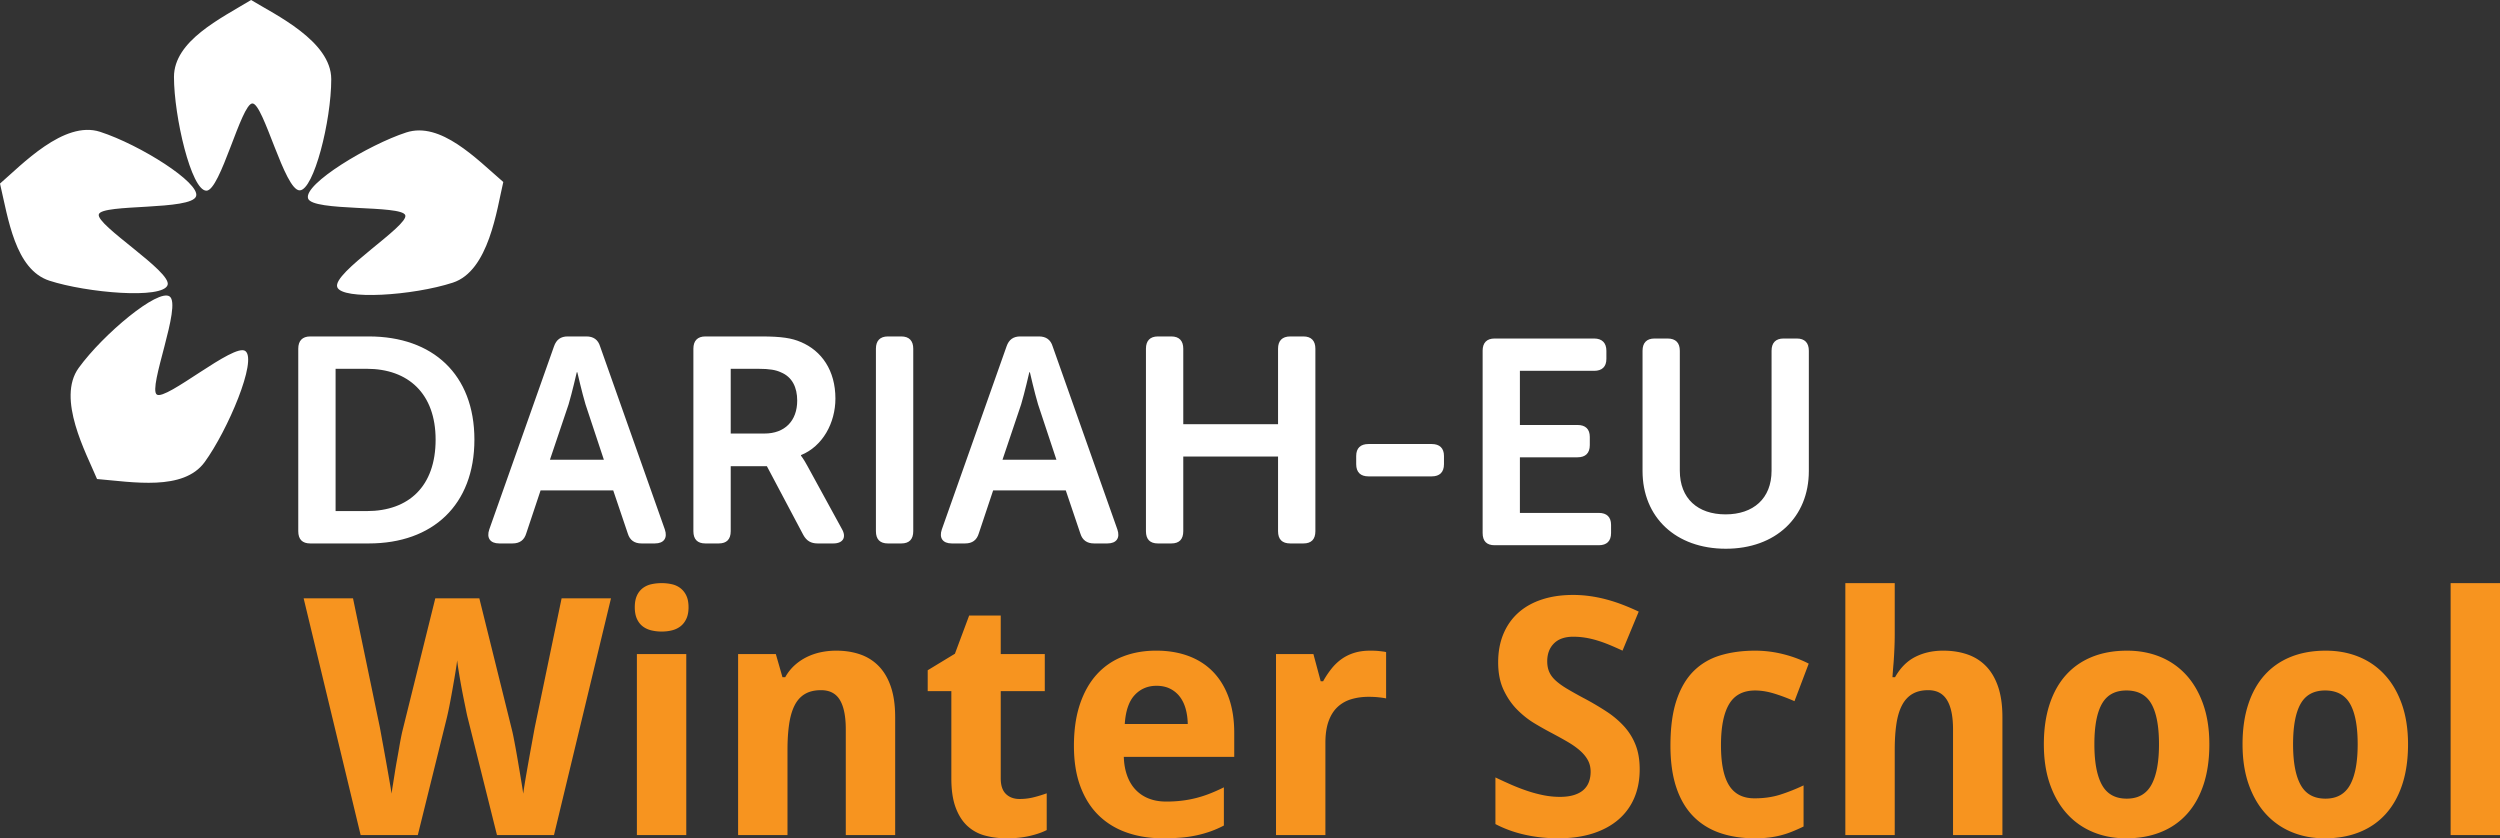 <svg
  xmlns="http://www.w3.org/2000/svg"
  width="414.627"
  height="139.037"
  viewBox="0 0 414.627 139.037"
><rect x="0" y="0" width="414.627" height="139.037" fill="#333333" stroke="none"/><path
    fill="#FFF"
    d="M60.833 84.763c6.965 0 11.414-4.109 11.414-11.847 0-7.64-4.546-11.751-11.414-11.751h-5.175v23.598h5.175zM49.467 57.83c0-1.306.678-2.031 1.983-2.031h9.722c10.593 0 17.509 6.286 17.509 17.117s-6.916 17.215-17.509 17.215H51.45c-1.305 0-1.983-.678-1.983-2.032V57.83zm50.687 18.422l-3.047-9.188c-.58-1.934-1.354-5.318-1.354-5.318h-.097s-.774 3.385-1.354 5.318l-3.096 9.188h8.948zm-8.271-18.81c.387-1.112 1.113-1.644 2.273-1.644h3.095c1.161 0 1.935.532 2.273 1.644l10.738 30.366c.483 1.402-.145 2.322-1.645 2.322h-2.224c-1.162 0-1.936-.533-2.273-1.645l-2.418-7.157H89.658l-2.37 7.108c-.338 1.16-1.112 1.693-2.273 1.693H82.79c-1.5 0-2.128-.92-1.644-2.322l10.737-30.365zM126.8 71.901c3.337 0 5.417-2.08 5.417-5.464 0-2.177-.822-3.917-2.708-4.689-.822-.389-1.887-.582-3.725-.582h-4.594v10.736h5.61zM114.999 57.83c0-1.306.677-2.031 1.983-2.031h9.287c3.385 0 5.078.289 6.529.918 3.483 1.451 5.756 4.739 5.756 9.38 0 4.062-2.128 7.93-5.708 9.381v.097s.436.532 1.112 1.789l5.66 10.349c.822 1.401.192 2.418-1.403 2.418h-2.612c-1.112 0-1.837-.437-2.37-1.403l-6.046-11.41h-5.997v10.781c0 1.354-.677 2.032-1.984 2.032h-2.224c-1.306 0-1.983-.678-1.983-2.032V57.83zm30.273 0c0-1.306.678-2.031 1.983-2.031h2.226c1.306 0 1.983.725 1.983 2.031v30.269c0 1.354-.677 2.032-1.983 2.032h-2.226c-1.305 0-1.983-.678-1.983-2.032V57.83zm29.938 18.422l-3.047-9.188c-.58-1.934-1.354-5.318-1.354-5.318h-.097s-.774 3.385-1.354 5.318l-3.095 9.188h8.947zm-8.27-18.81c.386-1.112 1.112-1.644 2.273-1.644h3.095c1.162 0 1.936.532 2.273 1.644l10.737 30.366c.484 1.402-.145 2.322-1.645 2.322h-2.224c-1.16 0-1.934-.533-2.273-1.645l-2.418-7.157h-12.043l-2.371 7.108c-.337 1.16-1.111 1.693-2.271 1.693h-2.227c-1.499 0-2.127-.92-1.644-2.322l10.738-30.365zm23.116.388c0-1.306.677-2.031 1.983-2.031h2.226c1.306 0 1.982.725 1.982 2.031v12.523h15.719V57.83c0-1.306.678-2.031 2.032-2.031h2.176c1.307 0 1.983.725 1.983 2.031v30.269c0 1.354-.677 2.032-1.983 2.032h-2.176c-1.354 0-2.032-.678-2.032-2.032V75.72h-15.719v12.379c0 1.354-.676 2.032-1.982 2.032h-2.226c-1.306 0-1.983-.678-1.983-2.032V57.83zm34.87 19.148v-1.354c0-1.306.725-1.982 2.031-1.982h10.495c1.308 0 2.032.677 2.032 1.982v1.354c0 1.354-.725 2.03-2.032 2.03h-10.495c-1.307 0-2.031-.677-2.031-2.03M28.853 12.767c0-5.988 7.712-9.69 12.79-12.767 3.99 2.429 13.293 6.823 13.295 13.125.002 6.995-2.911 18.398-5.227 18.447-2.52.055-6.001-14.452-7.854-14.414-1.852.039-5.299 14.473-7.624 14.469-2.522-.003-5.38-12.342-5.38-18.86M8.192 46.552C2.495 44.699 1.357 36.223 0 30.445c3.543-3.043 10.599-10.532 16.595-8.586 6.655 2.16 16.603 8.451 15.933 10.67-.725 2.413-15.603 1.24-16.138 3.012-.537 1.773 12.129 9.511 11.408 11.721-.783 2.397-13.404 1.302-19.606-.71m25.755 30.082c-3.522 4.844-11.936 3.307-17.852 2.813-1.801-4.309-6.743-13.333-3.041-18.432 4.112-5.66 13.172-13.172 15.075-11.852 2.071 1.434-3.643 15.217-2.12 16.275 1.52 1.059 12.797-8.594 14.675-7.225 2.038 1.485-2.904 13.147-6.737 18.421m33.428-54.666c5.699-1.85 11.603 4.338 16.098 8.216-1.077 4.542-2.382 14.747-8.376 16.696-6.655 2.165-18.401 2.919-19.165.732-.832-2.378 11.893-10.173 11.284-11.922-.607-1.749-15.406-.565-16.121-2.776-.776-2.402 10.08-8.931 16.28-10.946m178.52 36.203c0-1.304.674-2.028 1.979-2.028h16.52c1.304 0 2.028.725 2.028 2.028v1.352c0 1.304-.725 1.98-2.028 1.98h-12.317v8.981h9.564c1.304 0 2.029.676 2.029 1.98v1.352c0 1.353-.726 2.028-2.029 2.028h-9.564v9.223h13.09c1.306 0 2.029.677 2.029 1.979V88.4c0 1.353-.724 2.027-2.029 2.027h-17.292c-1.306 0-1.979-.675-1.979-2.027V58.171zm26.523 0c0-1.304.677-2.028 1.98-2.028h2.176c1.352 0 2.026.725 2.026 2.028v19.896c0 4.635 2.996 7.242 7.583 7.242 4.59 0 7.633-2.607 7.633-7.242V58.171c0-1.304.678-2.028 1.98-2.028h2.222c1.305 0 1.98.725 1.98 2.028v19.943c0 7.679-5.505 12.894-13.767 12.894-8.307 0-13.814-5.215-13.814-12.894V58.171z"
  /><path
    fill="#F7941F"
    d="M101.332 99.237h-8.191l-4.458 21.431c-.054.287-.13.703-.229 1.249s-.21 1.159-.335 1.839c-.125.682-.255 1.396-.39 2.148-.134.753-.264 1.487-.389 2.203-.125.716-.237 1.383-.336 2a69.075 69.075 0 0 0-.228 1.518 62.89 62.89 0 0 0-.229-1.504c-.098-.608-.206-1.258-.322-1.947l-.362-2.135c-.125-.734-.247-1.419-.363-2.055-.117-.635-.224-1.199-.322-1.691a26.61 26.61 0 0 0-.228-1.061l-5.452-21.995h-7.305l-5.452 21.995c-.054.215-.13.568-.229 1.061a62.549 62.549 0 0 0-.309 1.691c-.107.636-.229 1.32-.363 2.055s-.255 1.446-.362 2.135c-.107.689-.211 1.339-.309 1.947-.099.609-.174 1.11-.228 1.504a43.437 43.437 0 0 0-.242-1.518l-.349-2a491.067 491.067 0 0 0-.779-4.351c-.125-.68-.238-1.293-.336-1.839-.099-.546-.174-.962-.228-1.249l-4.458-21.431H50.36l9.453 39.263h9.48l4.78-19.309c.071-.287.161-.681.269-1.182s.219-1.057.335-1.666c.117-.607.232-1.244.349-1.906l.336-1.92c.107-.618.201-1.19.282-1.719s.139-.953.175-1.275c.036.322.094.747.174 1.275s.175 1.105.282 1.732a113.696 113.696 0 0 0 .725 3.84l.335 1.639c.098.483.184.859.255 1.127l4.834 19.363h9.453l9.455-39.262zm4.296 3.384c.232.52.55.936.953 1.249s.877.537 1.423.671a7.198 7.198 0 0 0 1.732.202c.608 0 1.182-.067 1.719-.202.537-.134 1.007-.357 1.41-.671s.725-.729.967-1.249.363-1.154.363-1.906c0-.77-.121-1.41-.363-1.921a3.356 3.356 0 0 0-.967-1.235 3.61 3.61 0 0 0-1.41-.658 7.566 7.566 0 0 0-1.719-.188c-.609 0-1.187.063-1.732.188a3.614 3.614 0 0 0-1.423.658 3.233 3.233 0 0 0-.953 1.235c-.233.511-.349 1.151-.349 1.921 0 .752.117 1.387.349 1.906zm8.191 5.855h-8.191V138.5h8.191v-30.024zm34.644 10.446c0-1.934-.233-3.594-.698-4.98-.466-1.388-1.128-2.529-1.987-3.425s-1.889-1.553-3.088-1.974c-1.2-.42-2.534-.631-4.001-.631-.859 0-1.701.085-2.524.255a9.868 9.868 0 0 0-2.336.792 8.82 8.82 0 0 0-2.028 1.369 7.727 7.727 0 0 0-1.571 1.988h-.457l-1.101-3.841h-6.257V138.5h8.191v-14.126c0-1.593.089-3.008.269-4.243.179-1.235.479-2.273.899-3.115.42-.841.989-1.477 1.706-1.906.716-.43 1.611-.645 2.686-.645 1.432 0 2.475.541 3.128 1.625.653 1.083.98 2.707.98 4.873V138.5h8.191v-19.578zm18.369 12.757c-.573-.555-.859-1.414-.859-2.578v-14.475h7.305v-6.15h-7.305v-6.392h-5.237l-2.363 6.338-4.512 2.739v3.465h3.921v14.475c0 1.934.237 3.541.711 4.82.474 1.28 1.124 2.302 1.947 3.062a6.865 6.865 0 0 0 2.927 1.598c1.128.305 2.345.457 3.652.457 1.343 0 2.583-.13 3.719-.39 1.137-.259 2.09-.586 2.86-.979v-6.097c-.752.269-1.491.493-2.216.672s-1.49.269-2.296.269c-.929-.001-1.681-.279-2.254-.834zm27.231-17.456a4.557 4.557 0 0 1 1.611 1.329c.43.564.752 1.231.967 2.001s.331 1.611.349 2.524h-10.447c.143-2.185.693-3.786 1.651-4.808.958-1.02 2.162-1.53 3.612-1.53.861 0 1.613.161 2.257.484zm1.854 24.693a19.178 19.178 0 0 0 4.901-1.047 16.97 16.97 0 0 0 2.162-.953v-6.338c-.788.394-1.558.738-2.31 1.033-.752.296-1.513.542-2.283.738-.77.197-1.563.346-2.376.443a21.52 21.52 0 0 1-2.592.148c-1.092 0-2.064-.17-2.914-.511a6.003 6.003 0 0 1-2.175-1.464c-.6-.635-1.065-1.414-1.396-2.336s-.515-1.956-.55-3.102h18.315v-3.975c0-2.185-.3-4.123-.9-5.814-.6-1.692-1.459-3.119-2.578-4.283-1.119-1.164-2.48-2.046-4.082-2.646s-3.397-.899-5.384-.899c-2.041 0-3.899.331-5.572.993a11.324 11.324 0 0 0-4.297 2.968c-1.191 1.316-2.117 2.959-2.779 4.928-.663 1.97-.994 4.27-.994 6.902 0 2.596.362 4.856 1.087 6.78.725 1.925 1.741 3.519 3.048 4.78 1.307 1.263 2.864 2.207 4.673 2.834 1.808.626 3.787.939 5.935.939a34.42 34.42 0 0 0 3.061-.118zm28.694-30.642c-.779.241-1.477.582-2.095 1.021s-1.177.971-1.679 1.598a15.193 15.193 0 0 0-1.396 2.095h-.402l-1.209-4.512h-6.203V138.5h8.191v-15.281c0-1.414.174-2.608.523-3.585.349-.976.841-1.763 1.477-2.363a5.654 5.654 0 0 1 2.283-1.302c.886-.27 1.857-.403 2.914-.403.178 0 .402.005.671.014s.541.026.819.054c.277.026.541.059.792.094.251.036.447.072.591.107v-7.681a2.657 2.657 0 0 0-.47-.094 36.408 36.408 0 0 0-.672-.081 10.985 10.985 0 0 0-.752-.054c-.26-.009-.497-.013-.712-.013-1.001 0-1.891.12-2.671.362zm46.662 15.294a9.96 9.96 0 0 0-1.895-3.075 14.971 14.971 0 0 0-2.913-2.47 46.558 46.558 0 0 0-3.706-2.189 67.78 67.78 0 0 1-2.834-1.584c-.778-.466-1.414-.922-1.906-1.37-.492-.447-.851-.927-1.074-1.437-.225-.511-.336-1.097-.336-1.76 0-1.234.372-2.224 1.115-2.967.742-.743 1.813-1.115 3.209-1.115.645 0 1.284.05 1.92.148.635.099 1.285.246 1.947.443s1.343.438 2.041.725 1.45.617 2.256.994l2.686-6.473a39.075 39.075 0 0 0-2.766-1.182 26.274 26.274 0 0 0-2.673-.859 23.081 23.081 0 0 0-2.686-.537 20.276 20.276 0 0 0-2.779-.188c-1.897 0-3.612.251-5.144.752-1.53.501-2.832 1.23-3.906 2.188s-1.903 2.131-2.484 3.518c-.582 1.388-.873 2.959-.873 4.714 0 1.79.305 3.325.913 4.605s1.364 2.372 2.269 3.276 1.867 1.661 2.888 2.269a56.084 56.084 0 0 0 2.767 1.559c.984.52 1.875 1.012 2.672 1.477.796.466 1.477.944 2.041 1.437.563.493 1.002 1.021 1.315 1.585.313.563.47 1.213.47 1.947 0 .608-.094 1.168-.281 1.678-.188.511-.484.949-.887 1.316s-.931.653-1.584.859c-.654.206-1.438.309-2.35.309-.896 0-1.796-.09-2.699-.269a21.622 21.622 0 0 1-2.713-.726c-.904-.304-1.795-.648-2.672-1.033s-1.746-.783-2.605-1.195v7.734c1.504.788 3.139 1.379 4.901 1.772s3.595.591 5.492.591c2.166 0 4.087-.269 5.761-.806s3.088-1.303 4.242-2.296a9.73 9.73 0 0 0 2.633-3.599c.6-1.405.899-2.985.899-4.74 0-1.536-.223-2.879-.671-4.026zm22.035 15.348a14.883 14.883 0 0 0 3.881-.98 29.9 29.9 0 0 0 1.934-.858v-6.821a31.076 31.076 0 0 1-3.894 1.544c-1.271.402-2.686.604-4.244.604-1.916 0-3.32-.717-4.216-2.148-.896-1.433-1.343-3.652-1.343-6.66 0-3.025.447-5.295 1.343-6.809.896-1.513 2.337-2.27 4.323-2.27.984 0 2.023.166 3.115.497 1.092.332 2.229.757 3.411 1.276l2.363-6.23a20.15 20.15 0 0 0-4.297-1.585 19.083 19.083 0 0 0-4.593-.563c-2.112 0-4.033.26-5.76.778-1.729.52-3.205 1.388-4.432 2.604-1.227 1.219-2.176 2.834-2.847 4.848-.671 2.015-1.007 4.517-1.007 7.506 0 2.704.326 5.027.98 6.97.652 1.942 1.593 3.536 2.819 4.78s2.704 2.162 4.431 2.752c1.729.592 3.666.887 5.814.887a19.268 19.268 0 0 0 2.219-.122zm38.793-19.994c0-1.934-.233-3.594-.698-4.98-.466-1.388-1.128-2.529-1.987-3.425s-1.894-1.553-3.103-1.974c-1.208-.42-2.555-.631-4.041-.631-1.719 0-3.259.344-4.619 1.033-1.361.689-2.48 1.813-3.357 3.371h-.43c.055-.788.117-1.594.188-2.418.054-.697.099-1.463.134-2.296.036-.832.055-1.624.055-2.376v-8.514h-8.191V138.5h8.191v-14.126c0-1.593.089-3.008.268-4.243.18-1.235.484-2.273.914-3.115.43-.841 1.002-1.477 1.719-1.906.715-.43 1.602-.645 2.658-.645 1.396 0 2.431.541 3.102 1.625.672 1.083 1.008 2.707 1.008 4.873V138.5h8.19v-19.578zm16.503-2.189c.832-1.477 2.188-2.216 4.068-2.216 1.916 0 3.294.739 4.136 2.216.841 1.478 1.263 3.711 1.263 6.7 0 2.973-.422 5.22-1.263 6.741-.842 1.522-2.202 2.283-4.082 2.283-1.897 0-3.268-.757-4.108-2.27-.842-1.513-1.263-3.764-1.263-6.755-.001-2.988.416-5.221 1.249-6.699zm16.797.068c-.681-1.934-1.625-3.559-2.833-4.874a11.91 11.91 0 0 0-4.311-2.995c-1.665-.68-3.491-1.02-5.479-1.02-2.148 0-4.073.34-5.773 1.02-1.701.682-3.147 1.679-4.338 2.995-1.19 1.315-2.104 2.94-2.739 4.874s-.953 4.145-.953 6.633c0 2.508.34 4.727 1.021 6.66.68 1.934 1.625 3.563 2.833 4.889s2.646 2.332 4.311 3.021c1.665.689 3.491 1.034 5.479 1.034 2.13 0 4.051-.345 5.761-1.034 1.709-.688 3.159-1.695 4.35-3.021 1.191-1.325 2.104-2.955 2.74-4.889.635-1.934.953-4.152.953-6.66-.001-2.489-.341-4.7-1.022-6.633zm16.154-.068c.832-1.477 2.189-2.216 4.068-2.216 1.916 0 3.295.739 4.137 2.216.841 1.478 1.262 3.711 1.262 6.7 0 2.973-.421 5.22-1.262 6.741-.842 1.522-2.203 2.283-4.082 2.283-1.898 0-3.268-.757-4.109-2.27s-1.262-3.764-1.262-6.755c0-2.988.416-5.221 1.248-6.699zm16.799.068c-.682-1.934-1.625-3.559-2.834-4.874a11.9 11.9 0 0 0-4.311-2.995c-1.664-.68-3.49-1.02-5.479-1.02-2.148 0-4.072.34-5.773 1.02-1.701.682-3.146 1.679-4.338 2.995-1.189 1.315-2.104 2.94-2.738 4.874-.636 1.934-.953 4.145-.953 6.633 0 2.508.34 4.727 1.02 6.66.681 1.934 1.625 3.563 2.834 4.889a11.934 11.934 0 0 0 4.311 3.021c1.664.689 3.49 1.034 5.479 1.034 2.13 0 4.05-.345 5.76-1.034 1.71-.688 3.16-1.695 4.351-3.021s2.104-2.955 2.739-4.889c.635-1.934.953-4.152.953-6.66-.002-2.489-.342-4.7-1.021-6.633zm16.273-20.088h-8.19V138.5h8.19V96.713z"
  /></svg>
